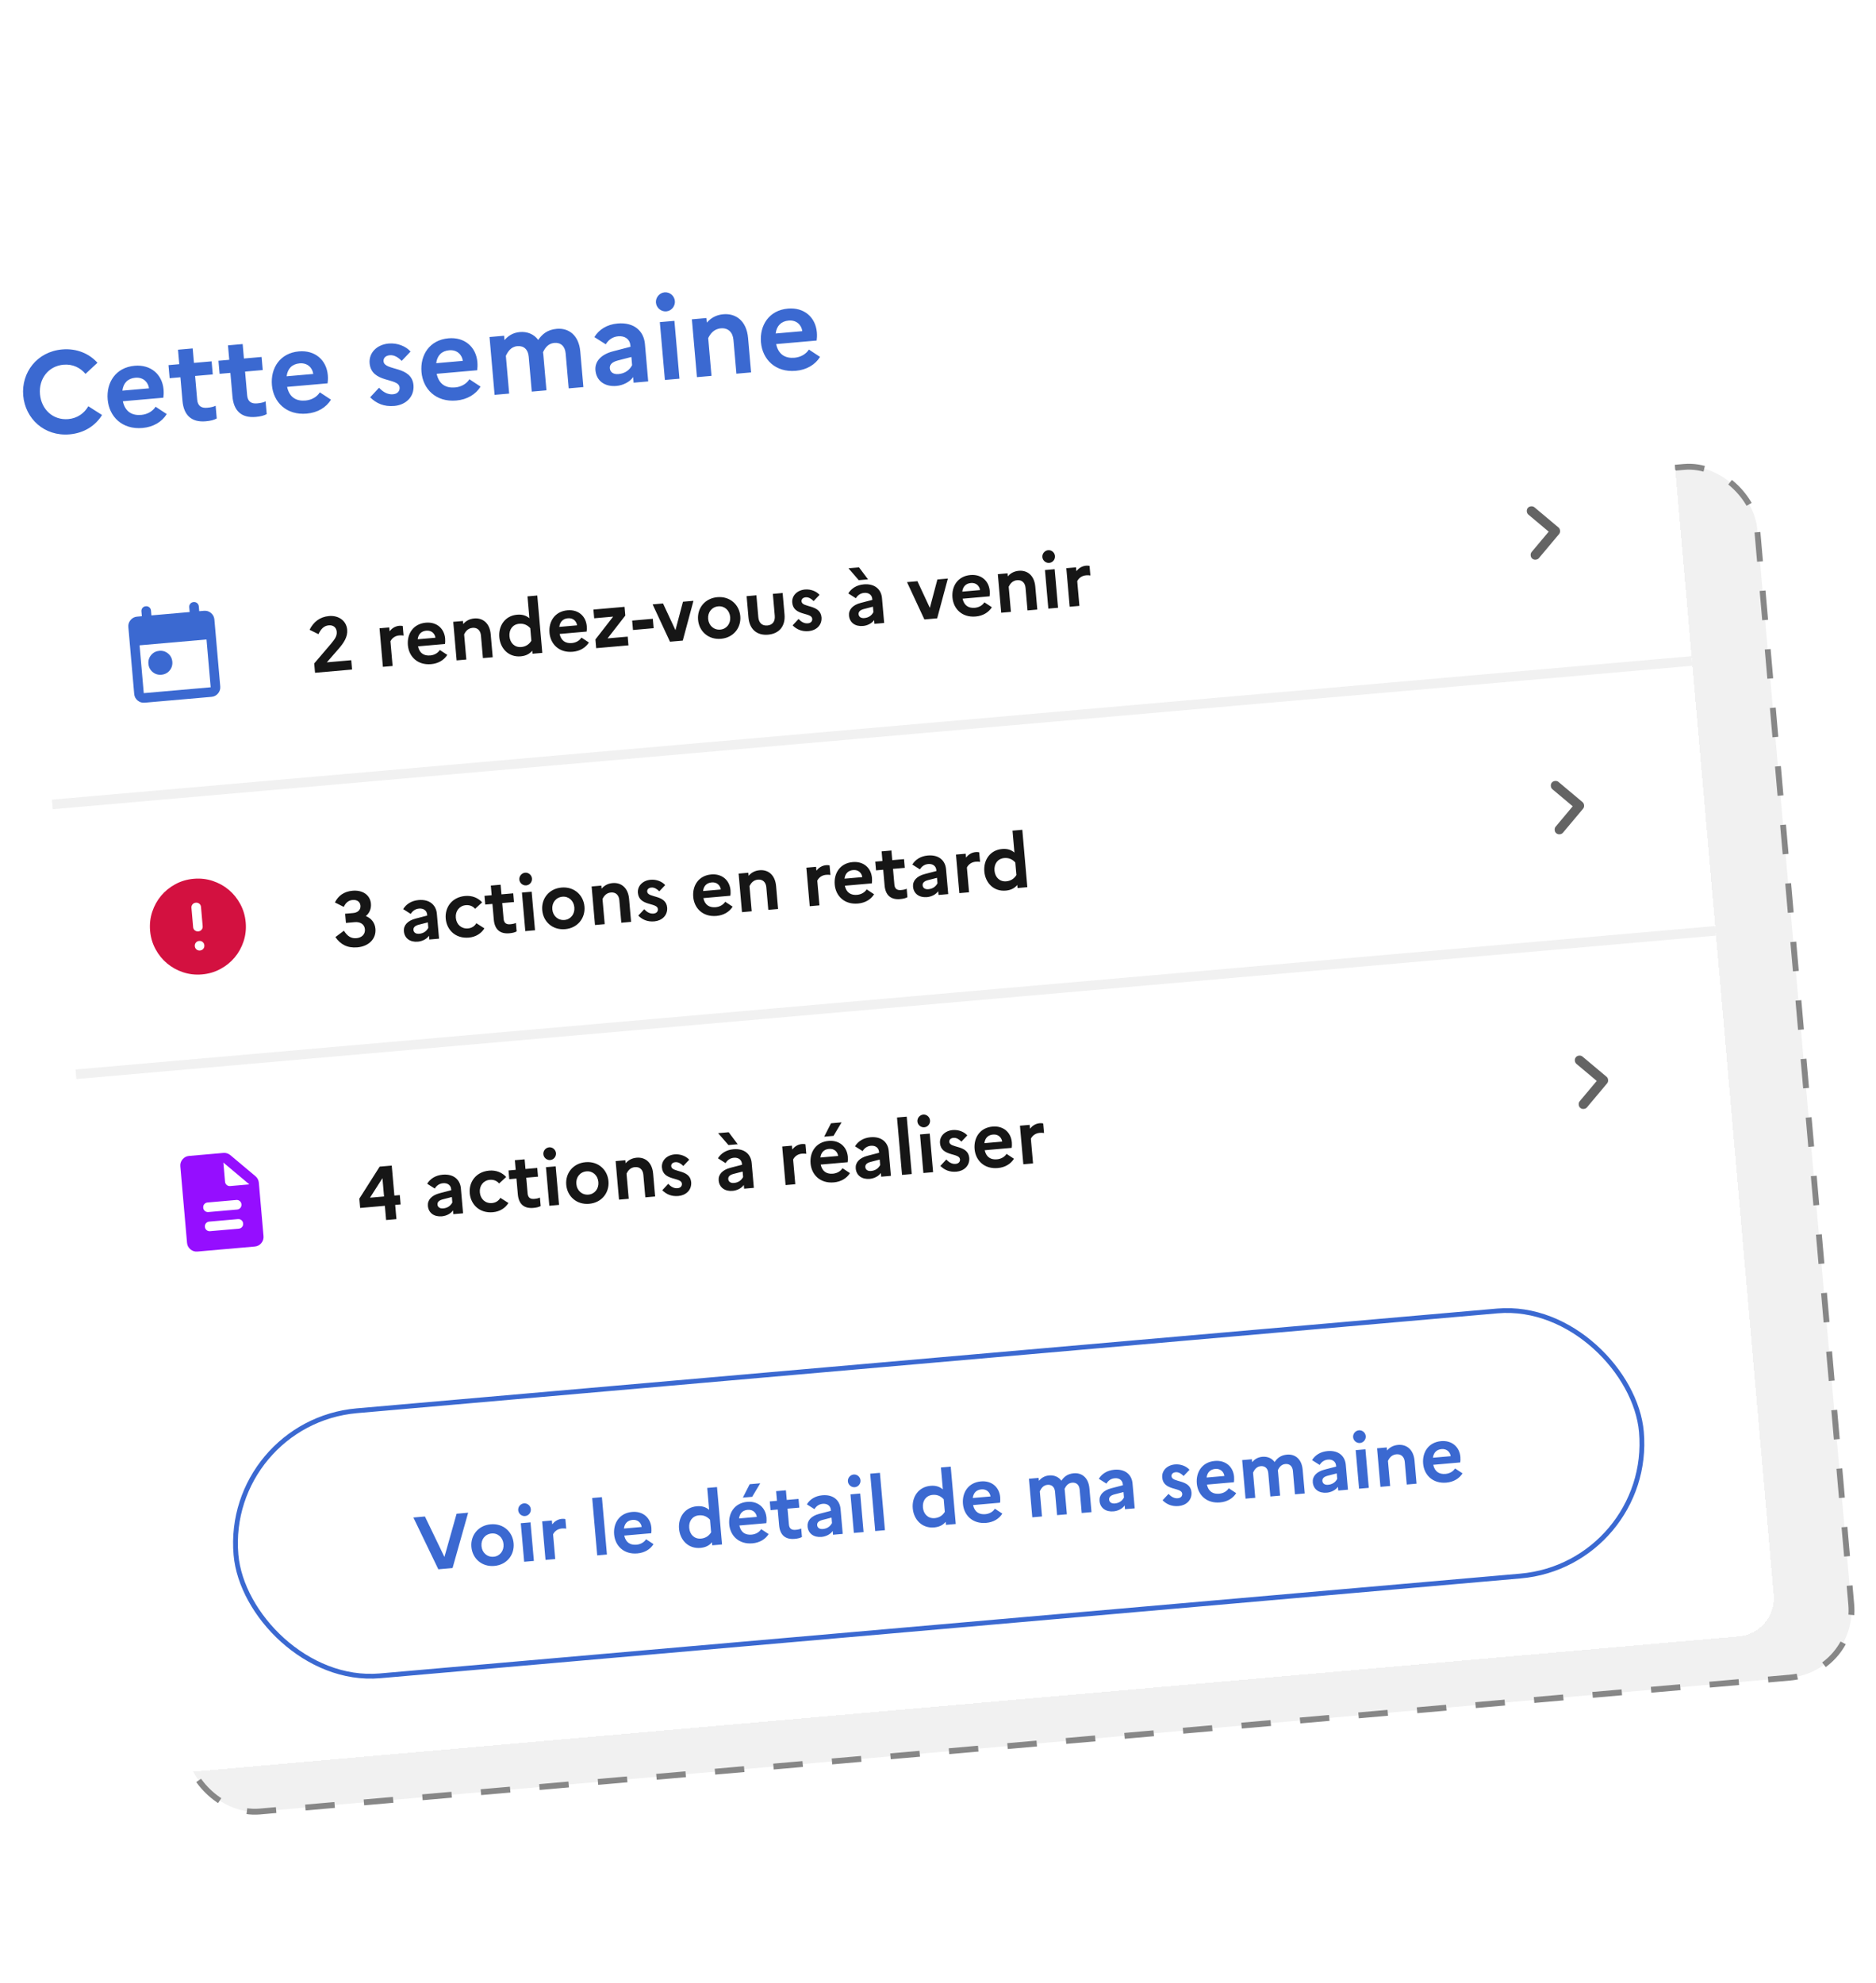 <svg width="352" height="372" viewBox="0 0 352 372" fill="none"
    xmlns="http://www.w3.org/2000/svg">
    <rect x="16.247" y="113.815" width="313.535" height="227.982" rx="12.667" transform="rotate(-5 16.247 113.815)" fill="#F1F1F1" stroke="#878787" stroke-width="1.101" stroke-dasharray="5.51 5.51"/>
    <path d="M12.813 78.619C14.535 78.468 15.818 77.51 16.572 76.208L19.145 77.848C17.931 79.841 15.797 81.243 13.064 81.482C8.306 81.898 4.736 78.523 4.359 74.218C3.982 69.912 6.913 65.969 11.67 65.552C14.404 65.313 16.75 66.344 18.288 68.053L16.041 70.137C15.072 68.986 13.643 68.265 11.921 68.415C9.079 68.664 7.249 71.058 7.502 73.943C7.754 76.827 9.972 78.868 12.813 78.619ZM31.287 77.675C30.394 79.12 28.788 80.106 26.743 80.285C22.89 80.622 20.48 78.122 20.203 74.957C19.923 71.75 21.715 68.925 25.267 68.614C28.28 68.351 30.44 70.222 30.688 73.064C30.741 73.667 30.704 74.234 30.65 74.607L23.051 75.272C23.486 77.273 24.806 77.982 26.507 77.833C27.691 77.73 28.679 77.123 29.192 76.297L31.287 77.675ZM25.398 70.859C23.999 70.981 23.141 71.837 22.964 73.284L27.958 72.847C27.819 71.753 26.926 70.725 25.398 70.859ZM34.24 75.204L33.852 70.77L31.829 70.947L31.614 68.493L33.638 68.316L33.401 65.603L36.156 65.362L36.393 68.075L39.708 67.785L39.923 70.239L36.608 70.529L36.996 74.963C37.101 76.169 37.789 76.586 38.865 76.492C39.618 76.426 40.106 76.296 40.459 76.114L40.668 78.503C40.15 78.787 39.514 78.951 38.61 79.03C35.898 79.267 34.472 77.852 34.24 75.204ZM43.616 74.384L43.228 69.95L41.205 70.126L40.99 67.672L43.014 67.495L42.776 64.783L45.532 64.542L45.769 67.254L49.084 66.964L49.299 69.418L45.984 69.708L46.372 74.143C46.477 75.348 47.164 75.766 48.241 75.671C48.994 75.605 49.482 75.476 49.835 75.293L50.044 77.683C49.526 77.967 48.89 78.131 47.986 78.21C45.273 78.447 43.848 77.032 43.616 74.384ZM62.106 74.979C61.212 76.424 59.607 77.41 57.562 77.589C53.709 77.926 51.299 75.425 51.022 72.261C50.741 69.054 52.533 66.229 56.085 65.918C59.099 65.654 61.258 67.526 61.507 70.368C61.56 70.97 61.523 71.538 61.468 71.911L53.87 72.576C54.305 74.577 55.625 75.286 57.326 75.137C58.51 75.033 59.498 74.426 60.011 73.6L62.106 74.979ZM56.217 68.162C54.817 68.285 53.959 69.141 53.782 70.588L58.776 70.151C58.637 69.057 57.745 68.029 56.217 68.162ZM69.455 74.531L71.12 72.737C71.861 73.518 72.71 74.051 73.744 73.961C74.626 73.883 75.033 73.327 74.977 72.681C74.811 70.787 69.685 71.951 69.352 68.141C69.184 66.225 70.672 64.642 72.933 64.444C74.59 64.299 76.167 64.964 77.034 65.951L75.365 67.702C74.745 67.062 73.986 66.564 73.146 66.638C72.285 66.713 71.918 67.223 71.967 67.782C72.129 69.634 77.26 68.534 77.588 72.279C77.744 74.565 76.024 75.974 73.979 76.153C72.041 76.322 70.596 75.668 69.455 74.531ZM90.17 72.524C89.277 73.968 87.671 74.955 85.626 75.134C81.773 75.471 79.364 72.97 79.087 69.806C78.806 66.598 80.598 63.773 84.15 63.463C87.164 63.199 89.323 65.071 89.572 67.912C89.624 68.515 89.587 69.082 89.533 69.456L81.934 70.121C82.37 72.121 83.69 72.83 85.39 72.681C86.574 72.578 87.562 71.971 88.076 71.145L90.17 72.524ZM84.281 65.707C82.882 65.829 82.024 66.685 81.847 68.133L86.841 67.696C86.702 66.602 85.809 65.573 84.281 65.707ZM92.802 74.072L91.853 63.222L94.587 62.983L94.659 63.801C95.328 63.027 96.207 62.408 97.542 62.291C98.919 62.17 100.178 62.668 100.99 63.768C101.682 62.753 102.644 61.845 104.473 61.685C106.712 61.489 108.613 62.884 108.88 65.941L109.464 72.614L106.709 72.855L106.134 66.29C106.019 64.977 105.237 64.221 104.01 64.328C102.826 64.432 102.252 65.306 101.886 66.076C101.92 66.225 101.934 66.375 101.949 66.547L102.533 73.221L99.777 73.462L99.203 66.896C99.088 65.583 98.306 64.827 97.079 64.934C95.83 65.044 95.265 66.026 94.917 66.751L95.536 73.833L92.802 74.072ZM115.669 72.397C113.495 72.587 111.901 71.468 111.725 69.466C111.582 67.83 112.745 66.492 115.036 65.901L118.302 65.052L118.278 64.772C118.178 63.631 117.253 62.974 116.004 63.084C114.949 63.176 114.175 63.742 113.663 64.59L111.527 63.237C112.379 61.817 113.901 60.86 115.881 60.687C119.024 60.411 120.803 62.143 121.012 64.533L121.626 71.55L118.892 71.79L118.799 70.735C118.184 71.635 116.939 72.286 115.669 72.397ZM114.427 69.1C114.491 69.832 115.113 70.255 116.039 70.174C117.287 70.064 118.141 69.404 118.604 68.496L118.47 66.968L115.924 67.624C114.8 67.918 114.368 68.433 114.427 69.1ZM125.019 58.412C124.05 58.497 123.161 57.75 123.076 56.782C122.991 55.813 123.738 54.923 124.706 54.839C125.675 54.754 126.543 55.502 126.628 56.471C126.713 57.44 125.988 58.327 125.019 58.412ZM124.756 71.276L123.807 60.427L126.541 60.188L127.49 71.037L124.756 71.276ZM130.769 70.75L129.819 59.901L132.553 59.662L132.629 60.523C133.318 59.725 134.281 59.077 135.723 58.951C138.069 58.745 140.084 60.196 140.364 63.403L140.929 69.862L138.174 70.103L137.618 63.752C137.492 62.31 136.595 61.477 135.26 61.594C133.882 61.715 133.232 62.704 132.883 63.429L133.502 70.511L130.769 70.75ZM153.868 66.951C152.974 68.395 151.369 69.382 149.324 69.561C145.47 69.898 143.061 67.397 142.784 64.233C142.503 61.025 144.295 58.201 147.847 57.89C150.861 57.626 153.02 59.498 153.269 62.34C153.322 62.942 153.284 63.51 153.23 63.883L145.631 64.548C146.067 66.549 147.387 67.257 149.088 67.109C150.271 67.005 151.26 66.398 151.773 65.572L153.868 66.951ZM147.978 60.134C146.579 60.257 145.721 61.113 145.544 62.56L150.538 62.123C150.399 61.029 149.507 60.001 147.978 60.134Z" fill="#3B69D1"/>
    <g filter="url(#filter0_d_5454_13254)">
        <rect x="5.313" y="95.784" width="308.828" height="234.775" rx="7.202" transform="rotate(-5 5.313 95.784)" fill="white" shape-rendering="crispEdges"/>
        <path d="M30.288 122.973C29.66 123.028 29.11 122.858 28.639 122.462C28.168 122.067 27.904 121.555 27.849 120.927C27.794 120.299 27.965 119.75 28.36 119.278C28.756 118.807 29.268 118.544 29.895 118.489C30.523 118.434 31.073 118.604 31.544 119C32.016 119.395 32.279 119.907 32.334 120.535C32.389 121.163 32.219 121.712 31.823 122.184C31.427 122.655 30.916 122.918 30.288 122.973ZM27.132 128.22C26.638 128.264 26.201 128.125 25.818 127.805C25.436 127.484 25.224 127.077 25.181 126.583L24.082 114.026C24.039 113.533 24.178 113.095 24.498 112.714C24.819 112.331 25.226 112.119 25.719 112.075L26.616 111.997L26.538 111.1C26.515 110.846 26.583 110.625 26.739 110.438C26.896 110.251 27.102 110.147 27.356 110.125C27.61 110.102 27.831 110.169 28.018 110.326C28.205 110.483 28.309 110.689 28.332 110.943L28.41 111.84L35.586 111.212L35.507 110.315C35.485 110.061 35.552 109.84 35.709 109.653C35.866 109.466 36.072 109.362 36.326 109.34C36.58 109.318 36.8 109.385 36.987 109.541C37.174 109.699 37.279 109.904 37.301 110.158L37.38 111.055L38.276 110.977C38.77 110.934 39.208 111.072 39.59 111.393C39.972 111.714 40.184 112.12 40.227 112.614L41.326 125.171C41.369 125.664 41.23 126.102 40.91 126.484C40.589 126.866 40.182 127.079 39.689 127.122L27.132 128.22ZM26.975 126.427L39.532 125.328L38.747 116.358L26.19 117.457L26.975 126.427Z" fill="#3B69D1"/>
        <path d="M59.112 122.606L58.959 120.855L62.107 117.167C62.813 116.31 63.253 115.722 63.181 114.904C63.109 114.072 62.492 113.634 61.703 113.703C60.741 113.787 60.204 114.427 59.751 115.363L58.088 114.54C58.815 113.088 59.988 112.118 61.739 111.964C63.489 111.811 64.994 112.808 65.144 114.53C65.265 115.907 64.454 117.049 63.548 118.097L61.327 120.648L65.905 120.248L66.058 121.998L59.112 122.606ZM71.844 121.492L71.211 114.259L73.033 114.1L73.096 114.817C73.527 114.288 74.112 113.861 74.93 113.789C75.174 113.768 75.393 113.792 75.57 113.835L75.727 115.628C75.492 115.591 75.244 115.569 74.914 115.598C74.025 115.676 73.493 116.214 73.261 116.697L73.666 121.333L71.844 121.492ZM83.921 119.25C83.326 120.213 82.256 120.871 80.892 120.99C78.323 121.215 76.717 119.548 76.532 117.438C76.345 115.3 77.54 113.416 79.908 113.209C81.917 113.033 83.357 114.281 83.522 116.176C83.558 116.577 83.533 116.956 83.497 117.205L78.431 117.648C78.721 118.982 79.601 119.454 80.735 119.355C81.524 119.286 82.183 118.881 82.525 118.331L83.921 119.25ZM79.995 114.705C79.063 114.787 78.491 115.358 78.373 116.322L81.702 116.031C81.609 115.302 81.014 114.616 79.995 114.705ZM85.676 120.282L85.043 113.049L86.866 112.89L86.916 113.464C87.376 112.932 88.018 112.5 88.979 112.416C90.543 112.279 91.886 113.246 92.073 115.384L92.45 119.689L90.613 119.85L90.243 115.617C90.159 114.655 89.561 114.1 88.671 114.178C87.752 114.258 87.318 114.918 87.086 115.401L87.499 120.123L85.676 120.282ZM93.687 115.937C93.502 113.827 94.737 111.912 97.019 111.712C97.995 111.627 98.724 111.867 99.333 112.377L98.974 108.273L100.811 108.112L101.753 118.876L99.916 119.036L99.865 118.462C99.355 119.071 98.678 119.434 97.702 119.519C95.42 119.719 93.871 118.047 93.687 115.937ZM95.595 115.77C95.706 117.033 96.575 117.882 97.81 117.774C98.628 117.703 99.272 117.299 99.702 116.597L99.496 114.243C98.951 113.626 98.246 113.34 97.428 113.412C96.194 113.52 95.485 114.507 95.595 115.77ZM110.494 116.925C109.898 117.888 108.828 118.546 107.464 118.665C104.895 118.89 103.289 117.223 103.105 115.113C102.917 112.975 104.112 111.092 106.48 110.884C108.489 110.709 109.929 111.957 110.094 113.851C110.13 114.253 110.105 114.631 110.069 114.88L105.003 115.323C105.293 116.657 106.173 117.13 107.307 117.03C108.096 116.961 108.755 116.557 109.097 116.006L110.494 116.925ZM106.567 112.381C105.635 112.462 105.063 113.033 104.945 113.998L108.274 113.706C108.181 112.977 107.586 112.292 106.567 112.381ZM111.863 117.991L111.72 116.355L115.047 112.073L111.488 112.384L111.345 110.748L117.186 110.237L117.329 111.873L114.002 116.155L117.776 115.825L117.919 117.461L111.863 117.991ZM118.615 112.816L122.489 112.477L122.644 114.242L118.769 114.581L118.615 112.816ZM122.453 109.776L124.405 109.605L126.737 114.607L128.15 109.278L130.116 109.106L128.109 116.57L125.712 116.779L122.453 109.776ZM134.599 108.424C136.953 108.218 138.712 109.814 138.902 111.981C139.091 114.148 137.636 116.025 135.282 116.231C132.929 116.437 131.17 114.841 130.98 112.674C130.79 110.507 132.246 108.63 134.599 108.424ZM135.16 114.507C136.323 114.405 137.117 113.396 137.007 112.147C136.897 110.884 135.941 110.042 134.779 110.144C133.573 110.249 132.764 111.246 132.874 112.509C132.985 113.772 133.955 114.612 135.16 114.507ZM145.371 111.907L145.012 107.803L146.849 107.642L147.201 111.66C147.39 113.827 146.244 115.272 144.12 115.458C141.996 115.644 140.631 114.419 140.441 112.251L140.09 108.233L141.927 108.072L142.286 112.177C142.378 113.225 142.979 113.823 143.984 113.735C144.974 113.648 145.463 112.955 145.371 111.907ZM148.721 113.711L149.831 112.515C150.324 113.035 150.891 113.391 151.579 113.331C152.168 113.279 152.439 112.908 152.401 112.478C152.291 111.215 148.874 111.991 148.652 109.451C148.54 108.174 149.532 107.118 151.039 106.986C152.144 106.889 153.195 107.332 153.773 107.99L152.661 109.158C152.247 108.731 151.741 108.4 151.181 108.449C150.607 108.499 150.362 108.838 150.395 109.212C150.503 110.446 153.924 109.713 154.142 112.21C154.247 113.733 153.1 114.673 151.736 114.792C150.445 114.905 149.481 114.469 148.721 113.711ZM161.132 105.235L159.202 103.004L161.182 102.83L162.869 105.083L161.132 105.235ZM161.927 113.828C160.478 113.955 159.415 113.209 159.298 111.874C159.203 110.784 159.978 109.892 161.505 109.498L163.683 108.931L163.666 108.745C163.6 107.984 162.983 107.546 162.151 107.619C161.447 107.681 160.931 108.058 160.59 108.623L159.166 107.721C159.734 106.775 160.748 106.137 162.069 106.021C164.164 105.838 165.349 106.992 165.489 108.585L165.898 113.264L164.076 113.423L164.014 112.72C163.604 113.32 162.774 113.754 161.927 113.828ZM161.099 111.63C161.141 112.118 161.557 112.4 162.174 112.346C163.006 112.273 163.575 111.833 163.883 111.227L163.794 110.208L162.097 110.646C161.348 110.842 161.06 111.185 161.099 111.63ZM170.187 105.6L172.139 105.429L174.471 110.431L175.885 105.102L177.851 104.93L175.843 112.394L173.446 112.603L170.187 105.6ZM186.103 110.31C185.508 111.273 184.438 111.931 183.074 112.05C180.505 112.275 178.899 110.608 178.714 108.498C178.527 106.36 179.722 104.477 182.09 104.269C184.099 104.094 185.539 105.342 185.704 107.236C185.739 107.638 185.715 108.016 185.679 108.265L180.613 108.708C180.903 110.042 181.783 110.515 182.917 110.415C183.706 110.346 184.365 109.942 184.707 109.391L186.103 110.31ZM182.177 105.766C181.245 105.847 180.673 106.418 180.555 107.383L183.884 107.091C183.791 106.362 183.196 105.677 182.177 105.766ZM187.858 111.342L187.225 104.109L189.048 103.95L189.098 104.524C189.558 103.992 190.2 103.56 191.161 103.476C192.726 103.339 194.068 104.306 194.255 106.444L194.632 110.75L192.795 110.91L192.425 106.677C192.341 105.715 191.742 105.16 190.853 105.238C189.934 105.318 189.5 105.978 189.268 106.461L189.681 111.183L187.858 111.342ZM196.877 101.992C196.231 102.049 195.638 101.551 195.581 100.905C195.525 100.26 196.023 99.667 196.668 99.61C197.314 99.554 197.893 100.052 197.949 100.698C198.006 101.344 197.523 101.936 196.877 101.992ZM196.702 110.569L196.069 103.336L197.891 103.176L198.524 110.409L196.702 110.569ZM200.71 110.218L200.077 102.985L201.9 102.826L201.962 103.543C202.393 103.014 202.978 102.587 203.796 102.515C204.04 102.494 204.259 102.518 204.436 102.56L204.593 104.354C204.358 104.317 204.111 104.295 203.78 104.324C202.891 104.402 202.359 104.94 202.127 105.423L202.532 110.059L200.71 110.218Z" fill="#161616"/>
        <path d="M287.505 101.193C287.326 101.043 287.226 100.84 287.203 100.586C287.181 100.332 287.245 100.116 287.395 99.937L290.587 96.133L286.783 92.941C286.604 92.791 286.504 92.588 286.481 92.334C286.459 92.08 286.523 91.864 286.673 91.685C286.823 91.506 287.025 91.406 287.279 91.383C287.534 91.361 287.75 91.425 287.929 91.575L292.416 95.34C292.513 95.422 292.586 95.513 292.632 95.615C292.679 95.716 292.707 95.827 292.717 95.946C292.728 96.066 292.719 96.18 292.691 96.288C292.663 96.395 292.608 96.498 292.526 96.596L288.761 101.083C288.611 101.262 288.409 101.362 288.154 101.384C287.9 101.407 287.684 101.343 287.505 101.193Z" fill="#646464"/>
        <path d="M37.211 171.118C37.465 171.095 37.671 170.991 37.828 170.803C37.984 170.617 38.052 170.396 38.029 170.142L37.714 166.532C37.691 166.278 37.587 166.076 37.401 165.927C37.215 165.777 36.994 165.714 36.74 165.736C36.486 165.758 36.281 165.863 36.124 166.049C35.967 166.236 35.899 166.457 35.922 166.711L36.237 170.322C36.26 170.576 36.364 170.777 36.551 170.927C36.737 171.076 36.957 171.14 37.211 171.118ZM37.525 174.705C37.779 174.683 37.985 174.578 38.142 174.391C38.298 174.204 38.366 173.984 38.343 173.73C38.321 173.476 38.217 173.27 38.03 173.113C37.843 172.956 37.622 172.889 37.368 172.911C37.114 172.934 36.908 173.038 36.752 173.225C36.595 173.412 36.527 173.633 36.549 173.887C36.572 174.141 36.676 174.346 36.864 174.503C37.05 174.66 37.271 174.728 37.525 174.705ZM37.917 179.19C36.676 179.299 35.49 179.165 34.357 178.789C33.225 178.414 32.22 177.858 31.342 177.122C30.464 176.385 29.742 175.492 29.176 174.442C28.609 173.392 28.272 172.246 28.163 171.005C28.055 169.765 28.188 168.578 28.564 167.445C28.939 166.313 29.495 165.308 30.231 164.43C30.968 163.552 31.861 162.83 32.911 162.263C33.962 161.697 35.107 161.36 36.348 161.251C37.589 161.143 38.775 161.276 39.908 161.651C41.04 162.027 42.045 162.583 42.923 163.32C43.801 164.056 44.523 164.95 45.089 166C45.656 167.05 45.993 168.195 46.102 169.436C46.211 170.677 46.077 171.863 45.701 172.996C45.326 174.128 44.77 175.133 44.034 176.011C43.297 176.889 42.404 177.611 41.353 178.177C40.303 178.744 39.158 179.082 37.917 179.19Z" fill="#D31140"/>
        <path d="M70.444 170.636C70.611 172.545 69.156 173.93 67.06 174.113C65.166 174.279 63.873 173.553 62.93 172.19L64.532 170.994C65.188 172.05 65.905 172.479 66.895 172.392C67.871 172.307 68.552 171.655 68.47 170.722C68.39 169.803 67.622 169.292 66.56 169.385L64.909 169.529L64.759 167.807L66.28 167.674C67.127 167.6 67.703 167.072 67.635 166.298C67.568 165.537 66.956 165.157 66.167 165.226C65.363 165.296 64.856 165.774 64.502 166.528L62.838 165.69C63.466 164.435 64.538 163.633 66.16 163.491C67.997 163.33 69.452 164.259 69.596 165.909C69.678 166.842 69.345 167.666 68.644 168.248C69.708 168.676 70.347 169.531 70.444 170.636ZM78.408 173.048C76.958 173.175 75.895 172.429 75.779 171.095C75.683 170.004 76.458 169.112 77.986 168.718L80.163 168.151L80.147 167.965C80.08 167.204 79.463 166.767 78.631 166.839C77.928 166.901 77.411 167.279 77.07 167.844L75.647 166.941C76.215 165.995 77.229 165.357 78.549 165.241C80.644 165.058 81.83 166.212 81.969 167.805L82.379 172.484L80.556 172.643L80.495 171.94C80.084 172.54 79.255 172.974 78.408 173.048ZM77.579 170.85C77.622 171.338 78.037 171.62 78.654 171.566C79.487 171.493 80.055 171.053 80.364 170.448L80.275 169.429L78.578 169.866C77.829 170.062 77.54 170.405 77.579 170.85ZM87.813 170.562C88.531 170.5 89.076 170.119 89.376 169.587L90.893 170.553C90.296 171.502 89.284 172.169 87.964 172.285C85.467 172.503 83.817 170.84 83.633 168.73C83.448 166.62 84.784 164.696 87.281 164.477C88.601 164.362 89.713 164.843 90.466 165.674L89.14 166.889C88.752 166.417 88.149 166.137 87.403 166.202C86.212 166.306 85.417 167.301 85.527 168.564C85.639 169.842 86.593 170.669 87.813 170.562ZM92.654 168.924L92.396 165.968L91.047 166.086L90.904 164.45L92.253 164.332L92.094 162.523L93.931 162.363L94.09 164.171L96.3 163.978L96.443 165.614L94.233 165.807L94.491 168.763C94.562 169.567 95.02 169.845 95.737 169.782C96.24 169.738 96.565 169.652 96.8 169.53L96.939 171.123C96.594 171.313 96.17 171.422 95.567 171.475C93.759 171.633 92.809 170.689 92.654 168.924ZM98.74 162.492C98.094 162.548 97.501 162.05 97.445 161.405C97.388 160.759 97.886 160.166 98.531 160.109C99.177 160.053 99.756 160.552 99.812 161.197C99.869 161.843 99.386 162.435 98.74 162.492ZM98.565 171.068L97.932 163.835L99.754 163.675L100.387 170.908L98.565 171.068ZM105.359 162.896C107.713 162.69 109.472 164.286 109.662 166.453C109.851 168.62 108.396 170.497 106.042 170.703C103.689 170.909 101.929 169.313 101.74 167.146C101.55 164.979 103.006 163.102 105.359 162.896ZM105.92 168.978C107.083 168.877 107.877 167.867 107.767 166.619C107.657 165.356 106.701 164.514 105.539 164.615C104.333 164.721 103.524 165.717 103.634 166.98C103.745 168.243 104.715 169.084 105.92 168.978ZM111.64 169.924L111.008 162.691L112.83 162.531L112.88 163.105C113.34 162.574 113.982 162.141 114.943 162.057C116.508 161.92 117.85 162.888 118.038 165.026L118.414 169.331L116.577 169.492L116.207 165.258C116.123 164.297 115.525 163.742 114.635 163.82C113.716 163.9 113.282 164.56 113.05 165.043L113.463 169.764L111.64 169.924ZM119.761 168.158L120.871 166.962C121.365 167.482 121.931 167.838 122.62 167.778C123.208 167.726 123.479 167.355 123.442 166.925C123.331 165.662 119.914 166.438 119.692 163.898C119.58 162.621 120.572 161.565 122.079 161.433C123.184 161.336 124.235 161.779 124.813 162.437L123.701 163.605C123.287 163.178 122.781 162.847 122.221 162.896C121.647 162.946 121.402 163.285 121.435 163.659C121.543 164.893 124.964 164.16 125.182 166.657C125.287 168.18 124.14 169.12 122.776 169.239C121.485 169.352 120.521 168.916 119.761 168.158ZM137.467 166.479C136.871 167.442 135.801 168.099 134.438 168.219C131.869 168.443 130.262 166.776 130.078 164.667C129.891 162.528 131.085 160.645 133.453 160.438C135.462 160.262 136.902 161.51 137.068 163.404C137.103 163.806 137.078 164.184 137.042 164.433L131.976 164.877C132.266 166.21 133.146 166.683 134.28 166.584C135.069 166.515 135.728 166.11 136.07 165.56L137.467 166.479ZM133.541 161.934C132.608 162.016 132.036 162.586 131.918 163.551L135.247 163.26C135.155 162.531 134.56 161.845 133.541 161.934ZM139.222 167.511L138.589 160.278L140.411 160.118L140.462 160.692C140.921 160.161 141.563 159.728 142.525 159.644C144.089 159.507 145.432 160.475 145.619 162.613L145.995 166.918L144.158 167.079L143.788 162.845C143.704 161.884 143.106 161.329 142.216 161.407C141.298 161.487 140.864 162.147 140.631 162.63L141.044 167.351L139.222 167.511ZM151.933 166.399L151.3 159.166L153.123 159.006L153.186 159.724C153.617 159.194 154.201 158.767 155.019 158.696C155.263 158.674 155.482 158.699 155.659 158.741L155.816 160.535C155.582 160.498 155.334 160.476 155.004 160.505C154.114 160.583 153.583 161.121 153.35 161.604L153.756 166.239L151.933 166.399ZM164.011 164.156C163.415 165.119 162.345 165.777 160.982 165.896C158.413 166.121 156.806 164.454 156.622 162.344C156.435 160.206 157.629 158.323 159.997 158.116C162.006 157.94 163.446 159.188 163.612 161.082C163.647 161.484 163.622 161.862 163.586 162.111L158.52 162.554C158.81 163.888 159.69 164.361 160.824 164.262C161.614 164.192 162.272 163.788 162.615 163.237L164.011 164.156ZM160.085 159.612C159.152 159.694 158.58 160.264 158.462 161.229L161.792 160.938C161.699 160.208 161.104 159.523 160.085 159.612ZM165.98 162.509L165.721 159.553L164.372 159.671L164.229 158.035L165.578 157.917L165.42 156.108L167.257 155.948L167.415 157.756L169.625 157.563L169.768 159.199L167.558 159.392L167.817 162.348C167.887 163.152 168.345 163.43 169.063 163.367C169.565 163.323 169.89 163.237 170.125 163.115L170.265 164.708C169.92 164.897 169.496 165.007 168.893 165.06C167.085 165.218 166.134 164.274 165.98 162.509ZM173.947 164.69C172.497 164.816 171.434 164.071 171.318 162.736C171.222 161.645 171.997 160.753 173.525 160.359L175.702 159.793L175.686 159.606C175.619 158.846 175.002 158.408 174.17 158.481C173.467 158.542 172.95 158.92 172.609 159.485L171.186 158.583C171.754 157.637 172.768 156.998 174.088 156.883C176.183 156.7 177.369 157.854 177.508 159.447L177.918 164.125L176.095 164.285L176.034 163.582C175.623 164.181 174.794 164.616 173.947 164.69ZM173.118 162.492C173.161 162.98 173.576 163.262 174.193 163.208C175.026 163.135 175.594 162.695 175.903 162.089L175.814 161.07L174.117 161.508C173.367 161.704 173.079 162.047 173.118 162.492ZM180.005 163.943L179.372 156.71L181.195 156.55L181.257 157.268C181.688 156.739 182.273 156.311 183.091 156.24C183.335 156.218 183.554 156.243 183.731 156.285L183.888 158.079C183.653 158.042 183.405 158.02 183.075 158.049C182.186 158.127 181.654 158.665 181.422 159.148L181.827 163.783L180.005 163.943ZM184.694 159.888C184.509 157.779 185.744 155.863 188.026 155.663C189.002 155.578 189.731 155.818 190.34 156.329L189.981 152.224L191.818 152.063L192.76 162.827L190.923 162.988L190.872 162.414C190.362 163.022 189.685 163.385 188.709 163.47C186.427 163.67 184.878 161.998 184.694 159.888ZM186.602 159.721C186.713 160.984 187.582 161.834 188.817 161.726C189.635 161.654 190.279 161.251 190.709 160.548L190.503 158.194C189.958 157.577 189.253 157.291 188.435 157.363C187.201 157.471 186.492 158.458 186.602 159.721Z" fill="#161616"/>
        <path d="M292.013 152.712C291.835 152.562 291.734 152.359 291.712 152.105C291.69 151.851 291.754 151.635 291.904 151.456L295.096 147.652L291.292 144.46C291.113 144.31 291.012 144.107 290.99 143.853C290.968 143.599 291.032 143.383 291.182 143.204C291.332 143.025 291.534 142.925 291.788 142.902C292.042 142.88 292.259 142.944 292.437 143.094L296.924 146.859C297.022 146.941 297.094 147.032 297.141 147.134C297.187 147.235 297.215 147.346 297.226 147.465C297.236 147.585 297.228 147.699 297.2 147.807C297.171 147.914 297.116 148.017 297.034 148.115L293.269 152.602C293.119 152.781 292.917 152.881 292.663 152.903C292.409 152.926 292.192 152.862 292.013 152.712Z" fill="#646464"/>
        <path d="M9.899 148.2L317.552 121.284L317.395 119.49L9.742 146.406L9.899 148.2ZM321.824 170.112L14.171 197.028L14.328 198.822L321.981 171.906L321.824 170.112Z" fill="#F1F1F1"/>
        <path d="M39.42 227.357L44.802 226.886C45.056 226.864 45.262 226.759 45.419 226.572C45.576 226.385 45.643 226.165 45.62 225.91C45.598 225.656 45.494 225.451 45.307 225.294C45.12 225.137 44.899 225.07 44.645 225.092L39.263 225.563C39.009 225.585 38.804 225.69 38.647 225.877C38.49 226.064 38.423 226.284 38.445 226.538C38.467 226.792 38.572 226.998 38.759 227.154C38.946 227.311 39.166 227.379 39.42 227.357ZM39.106 223.769L44.488 223.298C44.742 223.276 44.948 223.171 45.105 222.984C45.262 222.797 45.329 222.577 45.307 222.323C45.284 222.069 45.18 221.863 44.993 221.706C44.806 221.549 44.585 221.482 44.331 221.504L38.95 221.975C38.695 221.997 38.49 222.102 38.333 222.288C38.176 222.476 38.109 222.696 38.131 222.95C38.153 223.205 38.258 223.41 38.445 223.566C38.632 223.724 38.852 223.791 39.106 223.769ZM37.043 231.18C36.55 231.223 36.113 231.084 35.731 230.764C35.349 230.443 35.136 230.036 35.093 229.543L33.837 215.192C33.794 214.698 33.933 214.261 34.254 213.878C34.574 213.497 34.981 213.284 35.474 213.241L41.91 212.678C42.149 212.657 42.381 212.682 42.606 212.753C42.83 212.823 43.032 212.934 43.21 213.084L47.941 217.053C48.12 217.203 48.264 217.383 48.372 217.591C48.481 217.801 48.546 218.025 48.567 218.264L49.444 228.287C49.487 228.781 49.348 229.219 49.028 229.601C48.707 229.983 48.3 230.195 47.807 230.238L37.043 231.18ZM42.223 218.073C42.246 218.327 42.35 218.533 42.538 218.689C42.724 218.847 42.945 218.914 43.199 218.892L46.787 218.578L41.91 214.486L42.223 218.073Z" fill="#950EFF"/>
        <path d="M67.578 223.002L67.425 221.252L71.238 215.249L73.505 215.051L73.998 220.677L75.016 220.587L75.17 222.338L74.151 222.427L74.384 225.097L72.447 225.266L72.213 222.597L67.578 223.002ZM69.42 221.077L72.06 220.846L71.76 217.416L69.42 221.077ZM82.915 224.567C81.466 224.694 80.403 223.948 80.286 222.614C80.191 221.523 80.966 220.631 82.493 220.237L84.671 219.67L84.654 219.484C84.588 218.723 83.971 218.286 83.139 218.358C82.435 218.42 81.919 218.798 81.578 219.363L80.154 218.46C80.722 217.514 81.736 216.876 83.057 216.76C85.152 216.577 86.338 217.731 86.477 219.324L86.886 224.003L85.064 224.162L85.002 223.459C84.592 224.059 83.762 224.493 82.915 224.567ZM82.087 222.369C82.129 222.857 82.545 223.139 83.162 223.085C83.994 223.012 84.563 222.572 84.871 221.967L84.782 220.948L83.085 221.385C82.336 221.581 82.048 221.924 82.087 222.369ZM92.321 222.081C93.038 222.019 93.584 221.638 93.884 221.106L95.4 222.072C94.803 223.021 93.792 223.688 92.471 223.803C89.974 224.022 88.325 222.359 88.14 220.249C87.956 218.139 89.291 216.215 91.788 215.996C93.109 215.881 94.221 216.362 94.973 217.193L93.648 218.408C93.26 217.936 92.657 217.656 91.91 217.721C90.719 217.825 89.924 218.82 90.035 220.083C90.146 221.361 91.101 222.188 92.321 222.081ZM97.162 220.443L96.903 217.487L95.554 217.605L95.411 215.969L96.76 215.851L96.602 214.042L98.439 213.882L98.597 215.69L100.807 215.497L100.95 217.133L98.74 217.326L98.999 220.282C99.069 221.086 99.527 221.364 100.245 221.301C100.747 221.257 101.072 221.171 101.307 221.049L101.447 222.642C101.102 222.832 100.678 222.941 100.075 222.994C98.267 223.152 97.316 222.208 97.162 220.443ZM103.247 214.011C102.602 214.067 102.009 213.569 101.952 212.924C101.896 212.278 102.393 211.685 103.039 211.628C103.685 211.572 104.263 212.071 104.32 212.716C104.376 213.362 103.893 213.954 103.247 214.011ZM103.072 222.587L102.439 215.354L104.262 215.194L104.895 222.427L103.072 222.587ZM109.867 214.415C112.22 214.209 113.98 215.805 114.169 217.972C114.359 220.139 112.903 222.016 110.55 222.222C108.196 222.428 106.437 220.832 106.247 218.665C106.058 216.498 107.513 214.621 109.867 214.415ZM110.428 220.497C111.59 220.395 112.384 219.386 112.275 218.138C112.164 216.875 111.209 216.033 110.046 216.134C108.841 216.24 108.031 217.236 108.142 218.499C108.252 219.762 109.222 220.603 110.428 220.497ZM116.148 221.443L115.515 214.21L117.338 214.05L117.388 214.624C117.848 214.093 118.489 213.66 119.451 213.576C121.015 213.439 122.358 214.407 122.545 216.545L122.922 220.85L121.085 221.011L120.714 216.777C120.63 215.816 120.032 215.261 119.142 215.339C118.224 215.419 117.79 216.079 117.558 216.562L117.971 221.283L116.148 221.443ZM124.268 219.677L125.378 218.481C125.872 219.001 126.438 219.357 127.127 219.296C127.716 219.245 127.987 218.874 127.949 218.444C127.839 217.181 124.421 217.957 124.199 215.417C124.087 214.14 125.08 213.084 126.587 212.952C127.692 212.855 128.743 213.298 129.321 213.956L128.208 215.124C127.795 214.697 127.289 214.366 126.729 214.415C126.155 214.465 125.91 214.804 125.943 215.178C126.051 216.412 129.471 215.679 129.69 218.176C129.794 219.699 128.647 220.639 127.284 220.758C125.992 220.871 125.029 220.435 124.268 219.677ZM136.68 211.201L134.749 208.97L136.73 208.796L138.416 211.049L136.68 211.201ZM137.475 219.794C136.026 219.921 134.963 219.175 134.846 217.84C134.75 216.75 135.526 215.858 137.053 215.464L139.23 214.897L139.214 214.711C139.147 213.95 138.531 213.512 137.698 213.585C136.995 213.647 136.479 214.024 136.138 214.589L134.714 213.687C135.282 212.741 136.296 212.103 137.616 211.987C139.712 211.804 140.897 212.958 141.037 214.551L141.446 219.23L139.623 219.389L139.562 218.686C139.151 219.286 138.322 219.72 137.475 219.794ZM136.646 217.596C136.689 218.084 137.104 218.366 137.721 218.312C138.554 218.239 139.123 217.799 139.431 217.193L139.342 216.174L137.645 216.612C136.896 216.808 136.608 217.151 136.646 217.596ZM147.401 218.709L146.768 211.476L148.591 211.316L148.654 212.034C149.085 211.504 149.669 211.077 150.487 211.006C150.731 210.984 150.95 211.008 151.127 211.051L151.284 212.845C151.05 212.807 150.802 212.786 150.472 212.815C149.582 212.892 149.051 213.431 148.818 213.914L149.224 218.549L147.401 218.709ZM156.395 209.476L154.644 209.63L155.928 207.117L157.908 206.944L156.395 209.476ZM159.479 216.466C158.883 217.429 157.813 218.087 156.45 218.206C153.881 218.431 152.274 216.764 152.09 214.654C151.903 212.516 153.097 210.633 155.465 210.425C157.474 210.25 158.914 211.498 159.08 213.392C159.115 213.794 159.09 214.172 159.054 214.421L153.988 214.864C154.278 216.198 155.158 216.671 156.292 216.571C157.081 216.502 157.74 216.098 158.082 215.547L159.479 216.466ZM155.553 211.922C154.62 212.003 154.048 212.574 153.93 213.539L157.259 213.247C157.167 212.518 156.572 211.833 155.553 211.922ZM163.192 217.544C161.743 217.671 160.68 216.925 160.563 215.59C160.468 214.5 161.243 213.608 162.77 213.214L164.947 212.647L164.931 212.461C164.865 211.7 164.248 211.262 163.415 211.335C162.712 211.397 162.196 211.774 161.855 212.339L160.431 211.437C160.999 210.491 162.013 209.853 163.334 209.737C165.429 209.554 166.614 210.708 166.754 212.301L167.163 216.98L165.34 217.139L165.279 216.436C164.869 217.036 164.039 217.47 163.192 217.544ZM162.364 215.346C162.406 215.834 162.821 216.116 163.439 216.062C164.271 215.989 164.84 215.549 165.148 214.943L165.059 213.924L163.362 214.362C162.613 214.558 162.325 214.901 162.364 215.346ZM169.25 216.797L168.308 206.034L170.131 205.874L171.073 216.638L169.25 216.797ZM173.434 207.87C172.788 207.927 172.195 207.429 172.138 206.783C172.082 206.137 172.579 205.544 173.225 205.488C173.871 205.431 174.45 205.93 174.506 206.576C174.563 207.222 174.079 207.814 173.434 207.87ZM173.258 216.446L172.626 209.213L174.448 209.054L175.081 216.287L173.258 216.446ZM176.445 215.112L177.555 213.916C178.049 214.436 178.615 214.792 179.304 214.732C179.893 214.68 180.164 214.309 180.126 213.879C180.016 212.616 176.599 213.392 176.376 210.852C176.265 209.575 177.257 208.519 178.764 208.387C179.869 208.29 180.92 208.734 181.498 209.392L180.385 210.559C179.972 210.132 179.466 209.801 178.906 209.85C178.332 209.9 178.087 210.239 178.12 210.613C178.228 211.847 181.649 211.114 181.867 213.611C181.971 215.135 180.824 216.074 179.461 216.193C178.169 216.306 177.206 215.87 176.445 215.112ZM190.255 213.773C189.66 214.737 188.59 215.394 187.226 215.514C184.657 215.738 183.051 214.071 182.866 211.962C182.679 209.823 183.874 207.94 186.242 207.733C188.251 207.557 189.691 208.805 189.856 210.699C189.891 211.101 189.867 211.479 189.831 211.728L184.765 212.171C185.055 213.505 185.935 213.978 187.069 213.879C187.858 213.81 188.517 213.405 188.859 212.854L190.255 213.773ZM186.329 209.229C185.396 209.311 184.825 209.881 184.707 210.846L188.036 210.555C187.943 209.825 187.348 209.14 186.329 209.229ZM192.01 214.806L191.377 207.573L193.2 207.413L193.263 208.131C193.694 207.601 194.278 207.174 195.096 207.103C195.34 207.081 195.559 207.106 195.736 207.148L195.893 208.942C195.659 208.905 195.411 208.883 195.081 208.912C194.191 208.99 193.66 209.528 193.427 210.011L193.833 214.646L192.01 214.806Z" fill="#161616"/>
        <path d="M296.52 204.231C296.341 204.08 296.241 203.878 296.218 203.624C296.196 203.37 296.26 203.154 296.41 202.975L299.602 199.171L295.798 195.979C295.619 195.829 295.519 195.626 295.497 195.372C295.474 195.118 295.538 194.902 295.688 194.723C295.838 194.544 296.04 194.444 296.295 194.421C296.549 194.399 296.765 194.463 296.944 194.613L301.431 198.378C301.528 198.46 301.601 198.551 301.647 198.653C301.694 198.754 301.722 198.865 301.732 198.984C301.743 199.104 301.734 199.218 301.706 199.326C301.678 199.433 301.623 199.536 301.541 199.634L297.776 204.121C297.626 204.299 297.424 204.4 297.169 204.422C296.915 204.444 296.699 204.381 296.52 204.231Z" fill="#646464"/>
        <path d="M77.564 281.07L79.731 280.88L83.389 288.471L85.673 280.361L87.84 280.171L84.915 290.55L82.246 290.783L77.564 281.07ZM92.07 282.346C94.423 282.14 96.182 283.736 96.372 285.903C96.561 288.07 95.106 289.947 92.752 290.153C90.399 290.359 88.64 288.763 88.45 286.596C88.26 284.429 89.716 282.552 92.07 282.346ZM92.63 288.428C93.793 288.327 94.587 287.317 94.478 286.069C94.367 284.806 93.411 283.964 92.249 284.066C91.043 284.171 90.234 285.167 90.344 286.43C90.455 287.693 91.425 288.534 92.63 288.428ZM98.526 280.798C97.88 280.854 97.287 280.357 97.231 279.711C97.174 279.065 97.672 278.472 98.317 278.416C98.963 278.359 99.542 278.858 99.599 279.504C99.655 280.15 99.172 280.741 98.526 280.798ZM98.351 289.374L97.718 282.141L99.54 281.982L100.173 289.215L98.351 289.374ZM102.359 289.023L101.726 281.79L103.549 281.631L103.612 282.349C104.042 281.819 104.627 281.392 105.445 281.32C105.689 281.299 105.908 281.323 106.085 281.366L106.242 283.16C106.007 283.122 105.76 283.101 105.43 283.129C104.54 283.207 104.008 283.745 103.776 284.229L104.182 288.864L102.359 289.023ZM112.057 288.175L111.116 277.412L112.938 277.252L113.88 288.015L112.057 288.175ZM122.621 286.065C122.026 287.028 120.956 287.686 119.592 287.805C117.023 288.03 115.417 286.363 115.232 284.253C115.045 282.115 116.24 280.231 118.608 280.024C120.617 279.848 122.057 281.096 122.222 282.991C122.257 283.393 122.233 283.771 122.197 284.02L117.131 284.463C117.421 285.797 118.301 286.269 119.435 286.17C120.224 286.101 120.883 285.696 121.225 285.146L122.621 286.065ZM118.695 281.521C117.763 281.602 117.191 282.173 117.073 283.138L120.402 282.846C120.309 282.117 119.714 281.431 118.695 281.521ZM127.411 283.187C127.227 281.078 128.462 279.162 130.744 278.963C131.72 278.877 132.449 279.117 133.058 279.628L132.699 275.523L134.536 275.363L135.477 286.126L133.64 286.287L133.59 285.713C133.079 286.321 132.403 286.684 131.427 286.77C129.145 286.969 127.596 285.297 127.411 283.187ZM129.32 283.02C129.43 284.283 130.3 285.133 131.534 285.025C132.352 284.953 132.997 284.55 133.427 283.847L133.221 281.493C132.675 280.876 131.971 280.59 131.153 280.662C129.918 280.77 129.209 281.758 129.32 283.02ZM141.134 277.186L139.383 277.339L140.667 274.826L142.648 274.653L141.134 277.186ZM144.218 284.175C143.623 285.139 142.552 285.796 141.189 285.915C138.62 286.14 137.014 284.473 136.829 282.364C136.642 280.225 137.837 278.342 140.205 278.135C142.214 277.959 143.653 279.207 143.819 281.101C143.854 281.503 143.83 281.881 143.793 282.13L138.727 282.573C139.018 283.907 139.898 284.38 141.032 284.281C141.821 284.212 142.48 283.807 142.822 283.256L144.218 284.175ZM140.292 279.631C139.359 279.713 138.787 280.283 138.669 281.248L141.999 280.957C141.906 280.227 141.311 279.542 140.292 279.631ZM146.187 282.528L145.929 279.572L144.58 279.69L144.436 278.054L145.785 277.936L145.627 276.128L147.464 275.967L147.622 277.775L149.832 277.582L149.976 279.218L147.766 279.411L148.024 282.367C148.094 283.171 148.553 283.449 149.27 283.386C149.772 283.342 150.098 283.256 150.333 283.134L150.472 284.727C150.127 284.917 149.703 285.026 149.1 285.079C147.292 285.237 146.342 284.293 146.187 282.528ZM154.154 284.709C152.705 284.836 151.642 284.09 151.525 282.755C151.429 281.665 152.205 280.772 153.732 280.379L155.909 279.812L155.893 279.626C155.827 278.865 155.21 278.427 154.377 278.5C153.674 278.562 153.158 278.939 152.817 279.504L151.393 278.602C151.961 277.656 152.975 277.018 154.295 276.902C156.391 276.719 157.576 277.873 157.716 279.466L158.125 284.145L156.302 284.304L156.241 283.601C155.831 284.201 155.001 284.635 154.154 284.709ZM153.326 282.511C153.368 282.999 153.783 283.281 154.401 283.227C155.233 283.154 155.802 282.714 156.11 282.108L156.021 281.089L154.324 281.527C153.575 281.723 153.287 282.066 153.326 282.511ZM160.387 275.386C159.741 275.442 159.148 274.945 159.092 274.299C159.035 273.653 159.533 273.06 160.179 273.003C160.825 272.947 161.403 273.446 161.46 274.092C161.516 274.737 161.033 275.329 160.387 275.386ZM160.212 283.962L159.579 276.729L161.402 276.569L162.035 283.802L160.212 283.962ZM164.22 283.611L163.279 272.848L165.101 272.688L166.043 283.452L164.22 283.611ZM171.264 279.351C171.079 277.241 172.314 275.326 174.596 275.126C175.572 275.041 176.301 275.28 176.91 275.791L176.551 271.687L178.388 271.526L179.33 282.289L177.493 282.45L177.442 281.876C176.932 282.485 176.255 282.848 175.279 282.933C172.997 283.133 171.448 281.461 171.264 279.351ZM173.172 279.184C173.283 280.447 174.152 281.296 175.387 281.188C176.205 281.117 176.849 280.713 177.279 280.01L177.073 277.657C176.528 277.039 175.823 276.754 175.005 276.825C173.771 276.933 173.062 277.921 173.172 279.184ZM188.071 280.339C187.475 281.302 186.405 281.96 185.041 282.079C182.473 282.304 180.866 280.637 180.682 278.527C180.494 276.389 181.689 274.505 184.057 274.298C186.066 274.122 187.506 275.37 187.671 277.265C187.707 277.666 187.682 278.045 187.646 278.294L182.58 278.737C182.87 280.071 183.75 280.543 184.884 280.444C185.673 280.375 186.332 279.97 186.674 279.42L188.071 280.339ZM184.144 275.794C183.212 275.876 182.64 276.447 182.522 277.411L185.851 277.12C185.758 276.391 185.163 275.705 184.144 275.794ZM193.693 281.033L193.061 273.8L194.883 273.64L194.931 274.186C195.377 273.669 195.963 273.257 196.853 273.179C197.771 273.098 198.61 273.43 199.152 274.163C199.613 273.487 200.254 272.881 201.474 272.774C202.967 272.644 204.234 273.574 204.412 275.612L204.801 280.061L202.964 280.222L202.581 275.844C202.505 274.969 201.983 274.465 201.165 274.537C200.376 274.606 199.993 275.189 199.749 275.702C199.772 275.801 199.781 275.902 199.791 276.016L200.18 280.465L198.343 280.626L197.96 276.249C197.884 275.373 197.362 274.869 196.544 274.941C195.712 275.014 195.335 275.669 195.103 276.152L195.516 280.873L193.693 281.033ZM208.938 279.916C207.489 280.043 206.426 279.297 206.309 277.962C206.213 276.872 206.989 275.98 208.516 275.586L210.693 275.019L210.677 274.833C210.61 274.072 209.994 273.634 209.161 273.707C208.458 273.769 207.942 274.146 207.601 274.711L206.177 273.809C206.745 272.863 207.759 272.225 209.079 272.109C211.175 271.926 212.36 273.08 212.5 274.673L212.909 279.352L211.086 279.511L211.025 278.808C210.614 279.408 209.785 279.842 208.938 279.916ZM208.109 277.718C208.152 278.206 208.567 278.488 209.184 278.434C210.017 278.361 210.586 277.921 210.894 277.315L210.805 276.296L209.108 276.734C208.359 276.93 208.071 277.273 208.109 277.718ZM218.141 277.838L219.251 276.642C219.745 277.163 220.311 277.518 221 277.458C221.588 277.406 221.86 277.036 221.822 276.605C221.711 275.342 218.294 276.118 218.072 273.578C217.96 272.301 218.952 271.245 220.459 271.113C221.564 271.017 222.615 271.46 223.194 272.118L222.081 273.285C221.668 272.859 221.161 272.527 220.602 272.576C220.028 272.626 219.783 272.966 219.815 273.339C219.923 274.573 223.344 273.84 223.563 276.337C223.667 277.861 222.52 278.8 221.157 278.919C219.865 279.032 218.901 278.596 218.141 277.838ZM231.951 276.5C231.356 277.463 230.285 278.121 228.922 278.24C226.353 278.465 224.746 276.798 224.562 274.688C224.375 272.55 225.569 270.666 227.937 270.459C229.946 270.283 231.386 271.531 231.552 273.426C231.587 273.827 231.562 274.206 231.526 274.455L226.46 274.898C226.75 276.232 227.631 276.704 228.764 276.605C229.554 276.536 230.212 276.131 230.555 275.581L231.951 276.5ZM228.025 271.955C227.092 272.037 226.52 272.608 226.402 273.572L229.732 273.281C229.639 272.552 229.044 271.866 228.025 271.955ZM233.706 277.532L233.073 270.299L234.896 270.14L234.943 270.685C235.39 270.169 235.975 269.756 236.865 269.678C237.784 269.598 238.623 269.929 239.164 270.663C239.625 269.986 240.266 269.381 241.486 269.274C242.979 269.143 244.246 270.074 244.424 272.111L244.814 276.56L242.977 276.721L242.594 272.344C242.517 271.468 241.996 270.965 241.178 271.036C240.388 271.105 240.006 271.688 239.761 272.201C239.784 272.3 239.793 272.401 239.803 272.516L240.192 276.965L238.356 277.125L237.973 272.748C237.896 271.873 237.375 271.369 236.557 271.44C235.724 271.513 235.348 272.168 235.115 272.651L235.528 277.373L233.706 277.532ZM248.95 276.415C247.501 276.542 246.438 275.796 246.321 274.462C246.226 273.371 247.001 272.479 248.528 272.085L250.706 271.518L250.689 271.332C250.623 270.571 250.006 270.134 249.174 270.206C248.47 270.268 247.954 270.646 247.613 271.211L246.189 270.308C246.757 269.362 247.771 268.724 249.092 268.608C251.187 268.425 252.372 269.579 252.512 271.172L252.921 275.851L251.099 276.01L251.037 275.307C250.627 275.907 249.797 276.341 248.95 276.415ZM248.122 274.217C248.164 274.705 248.58 274.987 249.197 274.933C250.029 274.86 250.598 274.42 250.906 273.815L250.817 272.796L249.12 273.233C248.371 273.429 248.083 273.772 248.122 274.217ZM255.183 267.092C254.538 267.149 253.945 266.651 253.888 266.005C253.832 265.359 254.329 264.766 254.975 264.71C255.621 264.653 256.2 265.152 256.256 265.798C256.313 266.444 255.829 267.036 255.183 267.092ZM255.008 275.668L254.375 268.435L256.198 268.276L256.831 275.509L255.008 275.668ZM259.016 275.318L258.384 268.085L260.206 267.925L260.256 268.499C260.716 267.967 261.358 267.535 262.319 267.451C263.884 267.314 265.226 268.281 265.414 270.42L265.79 274.725L263.953 274.886L263.583 270.652C263.499 269.691 262.901 269.136 262.011 269.213C261.092 269.294 260.658 269.954 260.426 270.437L260.839 275.158L259.016 275.318ZM274.416 272.785C273.82 273.748 272.75 274.405 271.387 274.525C268.818 274.749 267.211 273.082 267.027 270.973C266.84 268.834 268.034 266.951 270.402 266.744C272.411 266.568 273.851 267.816 274.017 269.71C274.052 270.112 274.027 270.49 273.991 270.739L268.925 271.183C269.215 272.517 270.095 272.989 271.229 272.89C272.018 272.821 272.677 272.416 273.019 271.866L274.416 272.785ZM270.49 268.24C269.557 268.322 268.985 268.893 268.867 269.857L272.196 269.566C272.104 268.837 271.509 268.151 270.49 268.24Z" fill="#3B69D1"/>
        <rect x="42.105" y="263.218" width="264.71" height="49.915" rx="24.954" transform="rotate(-5 42.105 263.218)" stroke="#3B69D1" stroke-width="0.9"/>
    </g>
    <defs>
        <filter id="filter0_d_5454_13254" x="-5.491" y="61.665" width="349.724" height="282.406" filterUnits="userSpaceOnUse" color-interpolation-filters="sRGB">
            <feFlood flood-opacity="0" result="BackgroundImageFix"/>
            <feColorMatrix in="SourceAlpha" type="matrix" values="0 0 0 0 0 0 0 0 0 0 0 0 0 0 0 0 0 0 127 0" result="hardAlpha"/>
            <feOffset dy="3.601"/>
            <feGaussianBlur stdDeviation="5.401"/>
            <feComposite in2="hardAlpha" operator="out"/>
            <feColorMatrix type="matrix" values="0 0 0 0 0.153 0 0 0 0 0.286 0 0 0 0 0.588 0 0 0 0.12 0"/>
            <feBlend mode="normal" in2="BackgroundImageFix" result="effect1_dropShadow_5454_13254"/>
            <feBlend mode="normal" in="SourceGraphic" in2="effect1_dropShadow_5454_13254" result="shape"/>
        </filter>
    </defs>
</svg>
